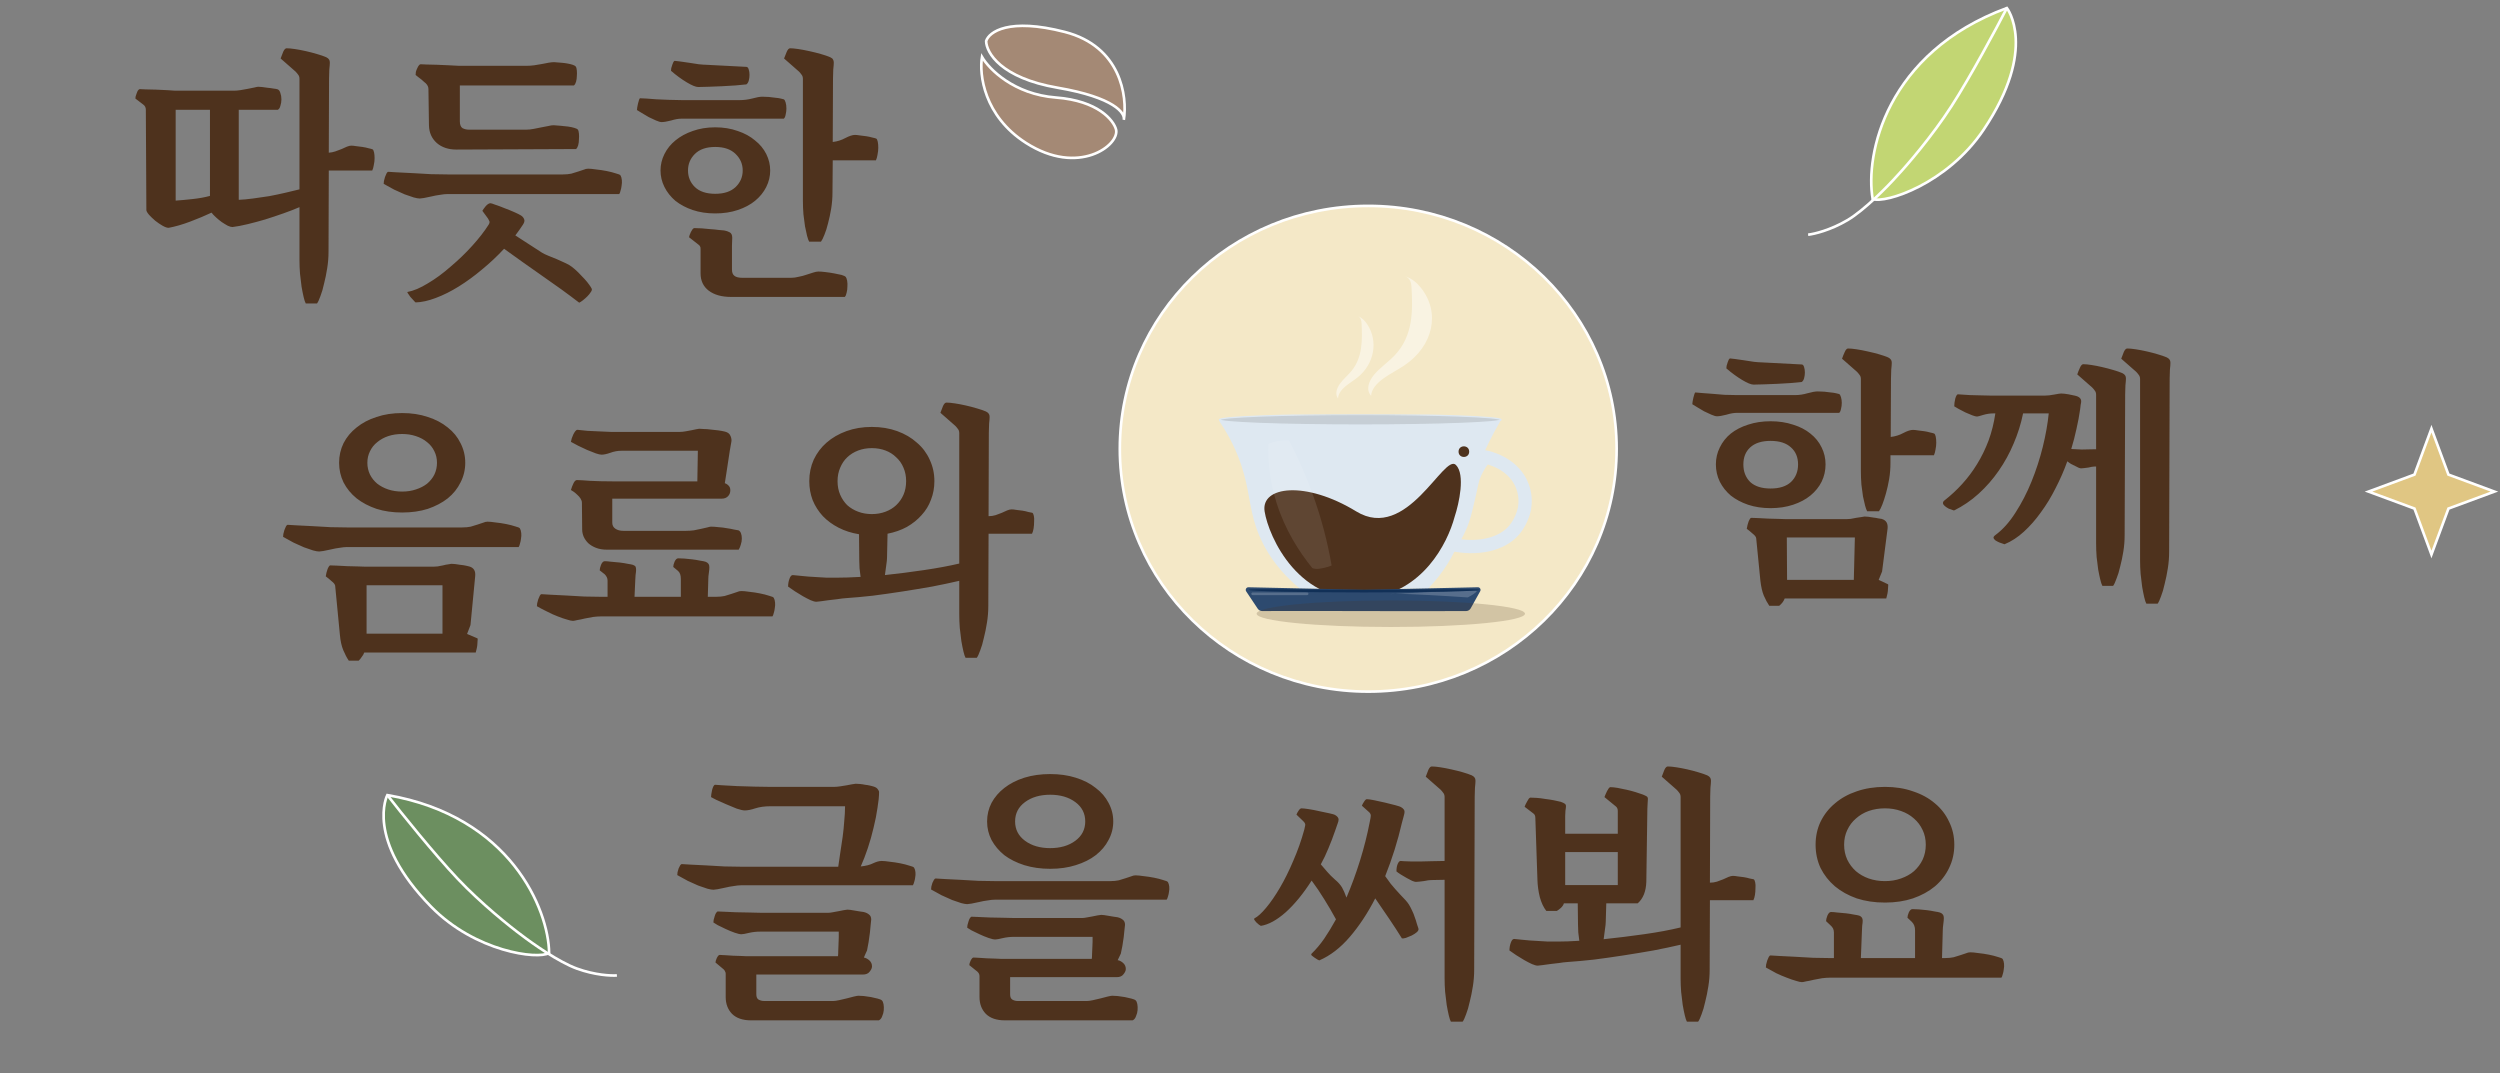 <svg width="941" height="404" viewBox="0 0 941 404" fill="none" xmlns="http://www.w3.org/2000/svg">
<rect x="0" y="0" width="941" height="404" fill="#808080" stroke="none"/>
<path d="M140.208 56.2C140.471 56.331 140.668 56.725 140.799 57.382C140.931 57.973 140.996 58.695 140.996 59.549C140.996 60.403 140.898 61.257 140.701 62.111C140.569 62.964 140.372 63.654 140.11 64.179H123.756L123.658 94.719C123.658 96.821 123.493 98.89 123.165 100.926C122.837 103.027 122.443 104.965 121.983 106.738C121.589 108.577 121.129 110.153 120.604 111.467C120.144 112.781 119.717 113.7 119.323 114.225H115.087C114.824 113.766 114.561 112.978 114.299 111.861C114.036 110.745 113.773 109.431 113.51 107.92C113.313 106.41 113.116 104.768 112.919 102.995C112.788 101.287 112.722 99.579 112.722 97.872V77.972C110.883 78.76 108.847 79.548 106.614 80.336C104.381 81.124 102.115 81.879 99.817 82.602C97.584 83.259 95.383 83.85 93.216 84.375C91.049 84.901 89.144 85.262 87.502 85.459C87.043 85.459 86.451 85.295 85.729 84.966C85.007 84.572 84.251 84.112 83.463 83.587C82.741 83.062 82.018 82.471 81.296 81.814C80.573 81.157 80.015 80.566 79.621 80.04C77.257 81.157 74.597 82.273 71.641 83.39C68.686 84.507 65.96 85.295 63.465 85.754C62.873 85.754 62.118 85.492 61.199 84.966C60.279 84.441 59.36 83.817 58.44 83.094C57.521 82.306 56.733 81.551 56.076 80.829C55.419 80.04 55.091 79.449 55.091 79.055L54.894 41.324C54.894 40.47 54.565 39.813 53.908 39.353C53.777 39.222 53.35 38.894 52.628 38.368C51.905 37.777 51.347 37.35 50.953 37.088C50.953 36.956 50.986 36.694 51.051 36.3C51.183 35.905 51.314 35.511 51.446 35.117C51.577 34.723 51.741 34.362 51.938 34.034C52.201 33.705 52.431 33.541 52.628 33.541C52.759 33.541 53.416 33.574 54.598 33.64C55.78 33.64 57.127 33.672 58.637 33.738C60.148 33.804 61.593 33.869 62.972 33.935C64.351 34.001 65.303 34.066 65.829 34.132H88.192C88.783 34.132 89.538 34.066 90.458 33.935C91.377 33.738 92.297 33.574 93.216 33.443C94.136 33.245 94.957 33.081 95.679 32.95C96.467 32.753 96.96 32.654 97.157 32.654C97.485 32.654 97.978 32.687 98.635 32.753C99.357 32.819 100.079 32.917 100.802 33.048C101.59 33.114 102.312 33.213 102.969 33.344C103.692 33.41 104.217 33.508 104.546 33.64C105.005 33.837 105.334 34.296 105.531 35.019C105.793 35.741 105.925 36.529 105.925 37.383C105.925 38.237 105.793 39.058 105.531 39.846C105.334 40.634 105.005 41.127 104.546 41.324H89.867V75.213C91.443 75.147 93.216 74.983 95.186 74.721C97.222 74.458 99.258 74.162 101.294 73.834C103.396 73.44 105.432 73.013 107.402 72.553C109.373 72.094 111.146 71.667 112.722 71.273V29.699C112.722 29.042 112.558 28.517 112.23 28.123C111.901 27.663 111.573 27.269 111.245 26.941L105.629 22.015C105.958 21.161 106.286 20.307 106.614 19.453C107.008 18.599 107.435 18.173 107.895 18.173C108.683 18.173 109.734 18.271 111.048 18.468C112.361 18.665 113.74 18.928 115.185 19.256C116.63 19.585 118.009 19.946 119.323 20.34C120.702 20.734 121.851 21.128 122.771 21.522C123.296 21.785 123.658 22.08 123.855 22.409C124.052 22.672 124.15 23.066 124.15 23.591C124.15 24.116 124.084 24.97 123.953 26.152C123.887 27.335 123.855 28.451 123.855 29.502L123.756 57.48C124.61 57.415 125.431 57.251 126.219 56.988C127.073 56.659 127.861 56.364 128.583 56.101C129.306 55.773 129.963 55.477 130.554 55.215C131.21 54.952 131.769 54.82 132.228 54.82C132.688 54.82 133.312 54.886 134.1 55.017C134.888 55.083 135.676 55.182 136.465 55.313C137.318 55.444 138.074 55.609 138.73 55.806C139.387 55.937 139.88 56.068 140.208 56.2ZM66.124 75.509C68.029 75.377 70.163 75.18 72.528 74.918C74.958 74.655 77.125 74.261 79.03 73.736V41.324H66.124V75.509ZM161.264 33.541C161.264 32.753 160.935 32.031 160.278 31.374C160.213 31.308 160.016 31.144 159.687 30.881C159.425 30.618 159.096 30.323 158.702 29.994C158.308 29.666 157.881 29.338 157.421 29.009C157.027 28.681 156.699 28.418 156.436 28.221C156.436 27.893 156.469 27.499 156.535 27.039C156.666 26.579 156.83 26.152 157.027 25.758C157.224 25.299 157.421 24.937 157.619 24.675C157.881 24.346 158.111 24.182 158.308 24.182C158.702 24.182 159.457 24.215 160.574 24.281C161.756 24.281 163.07 24.313 164.515 24.379C166.025 24.445 167.536 24.51 169.046 24.576C170.557 24.642 171.805 24.707 172.79 24.773H198.108C199.094 24.773 200.079 24.707 201.064 24.576C202.115 24.379 203.1 24.215 204.019 24.084C204.939 23.887 205.793 23.722 206.581 23.591C207.369 23.46 208.026 23.394 208.551 23.394C209.339 23.46 210.16 23.525 211.014 23.591C211.934 23.657 212.754 23.755 213.477 23.887C214.265 24.018 214.955 24.182 215.546 24.379C216.137 24.576 216.531 24.806 216.728 25.069C216.925 25.331 217.056 25.824 217.122 26.546C217.188 27.203 217.188 27.893 217.122 28.615C217.122 29.338 217.023 30.06 216.826 30.783C216.629 31.439 216.367 31.899 216.038 32.162H173.085V45.658C173.085 46.906 173.414 47.76 174.071 48.22C174.793 48.614 175.647 48.811 176.632 48.811H197.911C198.897 48.811 199.882 48.712 200.867 48.515C201.918 48.318 202.903 48.121 203.822 47.924C204.742 47.727 205.596 47.563 206.384 47.432C207.172 47.235 207.829 47.136 208.354 47.136C209.077 47.202 209.93 47.268 210.916 47.333C211.901 47.399 212.853 47.497 213.772 47.629C214.692 47.76 215.48 47.924 216.137 48.121C216.859 48.318 217.319 48.548 217.516 48.811C217.713 49.074 217.844 49.566 217.91 50.289C217.976 50.946 217.976 51.668 217.91 52.456C217.91 53.244 217.812 53.999 217.615 54.722C217.418 55.379 217.155 55.838 216.826 56.101L171.805 56.298C168.784 56.298 166.321 55.477 164.416 53.835C162.511 52.128 161.526 49.928 161.461 47.235L161.264 33.541ZM215.25 100.433C216.038 101.024 216.826 101.714 217.615 102.502C218.468 103.356 219.257 104.177 219.979 104.965C220.701 105.753 221.292 106.476 221.752 107.132C222.278 107.855 222.606 108.38 222.737 108.709C222.869 109.037 222.737 109.464 222.343 109.989C222.015 110.515 221.588 111.04 221.063 111.565C220.537 112.091 219.979 112.583 219.388 113.043C218.797 113.503 218.337 113.799 218.009 113.93C213.74 110.646 209.077 107.264 204.019 103.783C199.028 100.302 194.266 96.919 189.735 93.636C187.173 96.394 184.415 98.988 181.459 101.418C178.57 103.848 175.647 105.983 172.691 107.822C169.736 109.661 166.846 111.106 164.022 112.157C161.264 113.207 158.735 113.766 156.436 113.831C156.305 113.766 156.042 113.503 155.648 113.043C155.254 112.649 154.86 112.222 154.466 111.763C154.138 111.303 153.842 110.876 153.579 110.482C153.317 110.088 153.251 109.891 153.382 109.891C155.615 109.497 158.177 108.413 161.067 106.64C163.956 104.932 166.813 102.83 169.637 100.335C172.527 97.905 175.22 95.31 177.716 92.552C180.277 89.728 182.346 87.068 183.922 84.572C184.251 84.047 184.349 83.62 184.218 83.291C184.086 82.963 183.922 82.635 183.725 82.306L181.558 79.351C181.821 78.891 182.247 78.3 182.839 77.578C183.495 76.855 184.086 76.494 184.612 76.494C184.875 76.494 185.498 76.691 186.484 77.085C187.534 77.413 188.684 77.84 189.932 78.366C191.18 78.825 192.395 79.318 193.577 79.843C194.759 80.369 195.613 80.796 196.138 81.124C196.729 81.518 197.123 82.011 197.32 82.602C197.517 83.127 197.353 83.784 196.828 84.572C195.974 85.886 195.022 87.232 193.971 88.611L204.019 95.113C204.676 95.507 205.497 95.901 206.482 96.296C207.533 96.755 208.584 97.182 209.635 97.576C210.686 98.036 211.704 98.496 212.689 98.956C213.74 99.415 214.593 99.908 215.25 100.433ZM233.574 66.051C233.837 66.511 234.001 67.102 234.067 67.825C234.132 68.481 234.1 69.171 233.968 69.893C233.903 70.55 233.771 71.174 233.574 71.765C233.443 72.356 233.279 72.783 233.082 73.046H168.357C167.634 73.046 166.715 73.144 165.598 73.341C164.547 73.473 163.497 73.67 162.446 73.933C161.395 74.129 160.443 74.326 159.589 74.524C158.801 74.655 158.275 74.721 158.013 74.721C157.487 74.721 156.732 74.589 155.747 74.326C154.762 73.998 153.612 73.604 152.299 73.144C151.051 72.619 149.737 72.028 148.358 71.371C146.979 70.649 145.665 69.926 144.417 69.204C144.417 68.941 144.45 68.58 144.516 68.12C144.647 67.595 144.779 67.102 144.91 66.642C145.107 66.117 145.304 65.657 145.501 65.263C145.698 64.869 145.928 64.672 146.191 64.672C146.65 64.672 147.734 64.738 149.442 64.869C151.215 64.935 153.185 65.033 155.353 65.165C157.586 65.296 159.884 65.427 162.249 65.559C164.613 65.624 166.649 65.657 168.357 65.657H211.901C213.083 65.657 214.134 65.559 215.053 65.362C215.973 65.099 216.826 64.836 217.615 64.573C218.403 64.311 219.092 64.081 219.683 63.884C220.274 63.621 220.833 63.49 221.358 63.49C222.081 63.49 223.099 63.588 224.412 63.785C225.726 63.917 227.039 64.114 228.353 64.376C229.666 64.639 230.816 64.935 231.801 65.263C232.852 65.526 233.443 65.788 233.574 66.051ZM329.797 52.16C330.06 52.292 330.257 52.686 330.388 53.343C330.519 53.999 330.585 54.755 330.585 55.609C330.585 56.462 330.487 57.349 330.29 58.269C330.158 59.122 329.961 59.812 329.698 60.337H313.443L313.345 72.356C313.345 74.458 313.181 76.527 312.852 78.563C312.524 80.533 312.13 82.372 311.67 84.08C311.276 85.722 310.816 87.166 310.291 88.414C309.831 89.597 309.404 90.45 309.01 90.976H304.577C304.314 90.516 304.052 89.793 303.789 88.808C303.526 87.757 303.263 86.543 303.001 85.163C302.804 83.784 302.607 82.273 302.41 80.632C302.278 78.924 302.213 77.216 302.213 75.509V29.699C302.213 29.042 302.048 28.517 301.72 28.123C301.392 27.663 301.063 27.269 300.735 26.941L295.119 22.015C295.448 21.227 295.776 20.406 296.105 19.552C296.499 18.632 296.926 18.173 297.385 18.173C298.173 18.173 299.224 18.271 300.538 18.468C301.851 18.665 303.231 18.928 304.676 19.256C306.186 19.585 307.631 19.946 309.01 20.34C310.389 20.734 311.539 21.128 312.458 21.522C313.049 21.785 313.411 22.08 313.542 22.409C313.739 22.672 313.837 23.066 313.837 23.591C313.837 24.116 313.772 24.97 313.64 26.152C313.575 27.335 313.542 28.451 313.542 29.502L313.443 53.441C315.151 53.244 316.727 52.752 318.172 51.964C319.683 51.175 320.898 50.781 321.817 50.781C322.277 50.781 322.901 50.847 323.689 50.978C324.477 51.044 325.265 51.142 326.053 51.274C326.907 51.405 327.662 51.569 328.319 51.767C328.976 51.898 329.469 52.029 329.797 52.16ZM280.933 31.768C279.817 31.899 278.437 32.031 276.796 32.162C275.219 32.227 273.545 32.326 271.771 32.457C270.064 32.523 268.389 32.589 266.747 32.654C265.171 32.72 263.857 32.753 262.806 32.753C261.887 32.753 260.442 32.162 258.472 30.98C256.501 29.797 254.531 28.353 252.561 26.645C252.561 26.382 252.594 26.054 252.659 25.66C252.791 25.2 252.922 24.773 253.053 24.379C253.185 23.985 253.316 23.657 253.447 23.394C253.644 23.066 253.809 22.901 253.94 22.901C254.071 22.901 254.662 22.967 255.713 23.098C256.764 23.23 257.913 23.394 259.161 23.591C260.475 23.788 261.756 23.985 263.003 24.182C264.251 24.313 265.171 24.379 265.762 24.379L280.933 25.167C281.327 25.167 281.623 25.496 281.82 26.152C282.017 26.744 282.115 27.433 282.115 28.221C282.115 28.944 282.017 29.666 281.82 30.389C281.623 31.045 281.327 31.505 280.933 31.768ZM256.403 44.673C255.352 44.673 254.071 44.903 252.561 45.363C251.05 45.757 249.868 45.954 249.014 45.954C248.554 45.954 247.865 45.757 246.945 45.363C246.092 44.969 245.172 44.542 244.187 44.082C243.267 43.557 242.381 43.031 241.527 42.506C240.673 41.981 240.082 41.619 239.754 41.422C239.754 41.225 239.787 40.897 239.852 40.437C239.984 39.912 240.082 39.419 240.148 38.959C240.279 38.434 240.41 37.974 240.542 37.58C240.673 37.186 240.804 36.989 240.936 36.989C241.33 36.989 242.085 37.022 243.202 37.088C244.384 37.153 245.697 37.252 247.142 37.383C248.653 37.449 250.229 37.514 251.871 37.58C253.513 37.646 255.024 37.679 256.403 37.679H278.569C280.014 37.679 281.524 37.482 283.101 37.088C284.742 36.628 286.023 36.398 286.943 36.398C287.731 36.398 288.552 36.431 289.406 36.496C290.259 36.562 291.08 36.661 291.868 36.792C292.657 36.858 293.313 36.956 293.839 37.088C294.43 37.219 294.824 37.318 295.021 37.383C295.284 37.514 295.514 37.909 295.711 38.565C295.908 39.222 296.006 39.977 296.006 40.831C296.006 41.619 295.908 42.407 295.711 43.196C295.579 43.918 295.349 44.411 295.021 44.673H256.403ZM289.898 64.179C289.898 66.347 289.406 68.416 288.42 70.386C287.435 72.356 286.023 74.097 284.184 75.607C282.411 77.052 280.244 78.201 277.682 79.055C275.121 79.909 272.297 80.336 269.21 80.336C266.123 80.336 263.299 79.909 260.738 79.055C258.242 78.201 256.074 77.052 254.235 75.607C252.462 74.097 251.083 72.356 250.098 70.386C249.113 68.416 248.62 66.347 248.62 64.179C248.62 62.012 249.113 59.943 250.098 57.973C251.083 56.003 252.462 54.295 254.235 52.85C256.074 51.34 258.242 50.157 260.738 49.304C263.299 48.384 266.123 47.924 269.21 47.924C272.297 47.924 275.121 48.384 277.682 49.304C280.244 50.157 282.411 51.34 284.184 52.85C286.023 54.295 287.435 56.003 288.42 57.973C289.406 59.943 289.898 62.012 289.898 64.179ZM258.964 64.179C258.964 66.609 259.818 68.678 261.526 70.386C263.299 72.094 265.86 72.947 269.21 72.947C272.559 72.947 275.121 72.094 276.894 70.386C278.667 68.678 279.554 66.609 279.554 64.179C279.554 61.749 278.667 59.681 276.894 57.973C275.121 56.2 272.559 55.313 269.21 55.313C265.86 55.313 263.299 56.2 261.526 57.973C259.818 59.681 258.964 61.749 258.964 64.179ZM308.025 102.206C308.747 102.206 309.634 102.272 310.685 102.404C311.801 102.535 312.885 102.699 313.936 102.896C314.987 103.093 315.939 103.29 316.793 103.487C317.647 103.75 318.172 104.013 318.369 104.275C318.566 104.538 318.73 104.998 318.862 105.655C318.993 106.377 319.026 107.132 318.96 107.92C318.96 108.709 318.862 109.464 318.665 110.186C318.533 110.909 318.304 111.434 317.975 111.763H275.121C271.64 111.763 268.849 110.974 266.747 109.398C264.711 107.822 263.693 105.655 263.693 102.896V93.734C263.693 93.209 263.627 92.88 263.496 92.749C263.43 92.552 263.266 92.355 263.003 92.158L259.358 89.301C259.358 89.17 259.424 88.907 259.555 88.513C259.687 88.119 259.851 87.725 260.048 87.331C260.245 86.937 260.442 86.608 260.639 86.346C260.902 86.017 261.132 85.853 261.329 85.853C262.117 85.853 263.036 85.886 264.087 85.951C265.204 86.017 266.287 86.116 267.338 86.247C268.455 86.313 269.473 86.411 270.392 86.543C271.312 86.608 272.034 86.674 272.559 86.74C273.348 86.871 274.037 87.101 274.628 87.429C275.285 87.757 275.613 88.447 275.613 89.498L275.515 92.355V101.517C275.515 102.568 275.81 103.323 276.401 103.783C276.993 104.308 278.043 104.571 279.554 104.571H297.681C298.666 104.571 299.651 104.44 300.636 104.177C301.687 103.98 302.672 103.717 303.592 103.389C304.511 103.126 305.332 102.863 306.055 102.601C306.843 102.338 307.5 102.206 308.025 102.206Z" fill="#4E321D"/>
<path d="M344.083 326.625C344.346 327.085 344.51 327.643 344.576 328.3C344.641 328.956 344.608 329.613 344.477 330.27C344.411 330.861 344.28 331.452 344.083 332.043C343.952 332.569 343.787 332.963 343.59 333.225H278.866C278.143 333.225 277.224 333.324 276.107 333.521C275.056 333.652 274.006 333.849 272.955 334.112C271.904 334.309 270.952 334.506 270.098 334.703C269.31 334.834 268.784 334.9 268.521 334.9C267.996 334.9 267.241 334.769 266.256 334.506C265.27 334.178 264.121 333.784 262.808 333.324C261.56 332.798 260.246 332.207 258.867 331.551C257.488 330.828 256.174 330.106 254.926 329.383C254.926 329.121 254.959 328.759 255.025 328.3C255.156 327.84 255.288 327.38 255.419 326.92C255.616 326.461 255.813 326.067 256.01 325.738C256.207 325.41 256.437 325.246 256.7 325.246C257.159 325.246 258.243 325.311 259.951 325.443C261.724 325.508 263.694 325.607 265.862 325.738C268.095 325.87 270.393 326.001 272.758 326.132C275.122 326.198 277.158 326.231 278.866 326.231H315.513C315.776 324.523 316.039 322.717 316.302 320.812C316.63 318.842 316.926 316.872 317.188 314.901C317.451 312.931 317.648 310.961 317.779 308.991C317.976 307.02 318.075 305.181 318.075 303.474H289.998C287.831 303.474 285.926 303.736 284.284 304.262C282.708 304.787 281.394 305.05 280.343 305.05C279.687 305.05 278.669 304.82 277.289 304.36C275.976 303.835 274.629 303.277 273.25 302.686C271.871 302.094 270.623 301.536 269.507 301.011C268.456 300.485 267.832 300.157 267.635 300.026C267.635 299.829 267.668 299.467 267.733 298.942C267.799 298.417 267.898 297.891 268.029 297.366C268.16 296.84 268.324 296.381 268.521 295.986C268.719 295.592 268.948 295.395 269.211 295.395C269.539 295.395 270.492 295.461 272.068 295.592C273.644 295.658 275.45 295.757 277.486 295.888C279.588 295.954 281.755 296.019 283.988 296.085C286.221 296.151 288.225 296.183 289.998 296.183H313.839C314.561 296.183 315.349 296.118 316.203 295.986C317.057 295.855 317.878 295.724 318.666 295.592C319.454 295.461 320.144 295.33 320.735 295.198C321.392 295.067 321.851 295.001 322.114 295.001C322.639 295.001 323.198 295.034 323.789 295.1C324.446 295.165 325.069 295.264 325.661 295.395C326.317 295.461 326.908 295.56 327.434 295.691C327.959 295.822 328.353 295.921 328.616 295.986C329.536 296.249 330.127 296.61 330.389 297.07C330.718 297.464 330.882 297.825 330.882 298.154C330.882 299.73 330.685 301.7 330.291 304.065C329.962 306.429 329.47 308.925 328.813 311.552C328.222 314.113 327.5 316.675 326.646 319.236C325.792 321.798 324.905 324.096 323.986 326.132C325.89 325.935 327.434 325.541 328.616 324.95C329.864 324.359 330.948 324.063 331.867 324.063C332.59 324.063 333.608 324.162 334.921 324.359C336.235 324.49 337.548 324.687 338.862 324.95C340.175 325.213 341.325 325.508 342.31 325.837C343.361 326.099 343.952 326.362 344.083 326.625ZM331.966 376.572C332.228 376.835 332.425 377.295 332.557 377.952C332.688 378.674 332.721 379.429 332.655 380.217C332.59 381.005 332.392 381.761 332.064 382.483C331.801 383.271 331.374 383.797 330.783 384.059H282.708C279.555 384.059 277.158 383.239 275.516 381.597C273.94 379.955 273.152 377.853 273.152 375.292V366.524C273.152 366.195 273.086 365.933 272.955 365.736C272.889 365.473 272.692 365.177 272.364 364.849L269.31 362.288C269.31 361.893 269.474 361.335 269.802 360.613C270.196 359.825 270.557 359.431 270.886 359.431C271.28 359.431 271.937 359.463 272.856 359.529C273.841 359.595 274.859 359.66 275.91 359.726C276.961 359.726 277.946 359.759 278.866 359.825C279.851 359.89 280.573 359.923 281.033 359.923H315.415C315.481 359.463 315.513 358.839 315.513 358.051C315.579 357.198 315.612 356.344 315.612 355.49C315.678 354.57 315.71 353.684 315.71 352.83C315.71 351.976 315.71 351.254 315.71 350.663H286.156C284.645 350.663 283.2 350.827 281.821 351.155C280.508 351.484 279.588 351.648 279.063 351.648C278.472 351.648 277.618 351.451 276.501 351.057C275.385 350.663 274.268 350.203 273.152 349.678C272.035 349.152 271.017 348.66 270.098 348.2C269.244 347.674 268.719 347.346 268.521 347.215C268.521 347.018 268.554 346.689 268.62 346.229C268.751 345.77 268.883 345.31 269.014 344.85C269.145 344.39 269.31 343.996 269.507 343.668C269.769 343.274 269.999 343.077 270.196 343.077C270.459 343.077 271.247 343.11 272.561 343.175C273.874 343.241 275.352 343.307 276.994 343.373C278.701 343.373 280.376 343.405 282.018 343.471C283.726 343.537 285.105 343.57 286.156 343.57H311.868C312.262 343.57 312.788 343.504 313.445 343.373C314.167 343.241 314.89 343.11 315.612 342.978C316.334 342.847 316.991 342.716 317.582 342.584C318.239 342.453 318.699 342.387 318.962 342.387C319.224 342.387 319.618 342.42 320.144 342.486C320.735 342.552 321.326 342.65 321.917 342.781C322.508 342.847 323.099 342.946 323.69 343.077C324.281 343.143 324.741 343.208 325.069 343.274C325.923 343.471 326.613 343.799 327.138 344.259C327.664 344.653 327.926 345.277 327.926 346.131C327.926 346.459 327.861 347.083 327.729 348.003C327.664 348.922 327.565 349.94 327.434 351.057C327.303 352.173 327.138 353.355 326.941 354.603C326.744 355.785 326.547 356.836 326.35 357.756C326.153 358.216 325.956 358.642 325.759 359.036C325.628 359.431 325.431 359.89 325.168 360.416C325.89 360.547 326.58 360.908 327.237 361.499C327.894 362.09 328.222 362.846 328.222 363.765C328.222 364.356 327.926 365.013 327.335 365.736C326.81 366.458 325.956 366.819 324.774 366.819H284.678V374.208C284.678 375.259 284.974 375.948 285.565 376.277C286.221 376.605 286.878 376.769 287.535 376.769H313.74C314.2 376.769 314.89 376.671 315.809 376.474C316.794 376.277 317.779 376.047 318.764 375.784C319.75 375.521 320.636 375.292 321.424 375.095C322.278 374.898 322.836 374.799 323.099 374.799C323.559 374.799 324.216 374.832 325.069 374.898C325.989 375.029 326.908 375.16 327.828 375.292C328.747 375.489 329.601 375.686 330.389 375.883C331.177 376.08 331.703 376.31 331.966 376.572ZM395.284 327.019C391.738 327.019 388.487 326.559 385.531 325.64C382.641 324.72 380.146 323.472 378.044 321.896C376.008 320.254 374.399 318.35 373.217 316.182C372.1 314.015 371.542 311.683 371.542 309.188C371.542 306.692 372.1 304.36 373.217 302.193C374.399 300.026 376.008 298.154 378.044 296.578C380.146 294.936 382.641 293.655 385.531 292.735C388.487 291.816 391.738 291.356 395.284 291.356C398.831 291.356 402.049 291.816 404.939 292.735C407.894 293.655 410.39 294.936 412.426 296.578C414.528 298.154 416.137 300.026 417.253 302.193C418.435 304.36 419.027 306.692 419.027 309.188C419.027 311.683 418.435 314.015 417.253 316.182C416.137 318.35 414.528 320.254 412.426 321.896C410.39 323.472 407.894 324.72 404.939 325.64C402.049 326.559 398.831 327.019 395.284 327.019ZM395.284 319.236C399.094 319.236 402.246 318.317 404.742 316.478C407.237 314.639 408.485 312.209 408.485 309.188C408.485 306.166 407.237 303.736 404.742 301.897C402.246 300.058 399.094 299.139 395.284 299.139C391.475 299.139 388.322 300.058 385.827 301.897C383.331 303.736 382.083 306.166 382.083 309.188C382.083 312.209 383.331 314.639 385.827 316.478C388.322 318.317 391.475 319.236 395.284 319.236ZM374.399 338.644C373.676 338.644 372.757 338.742 371.64 338.939C370.59 339.071 369.539 339.268 368.488 339.53C367.437 339.727 366.485 339.924 365.631 340.121C364.843 340.253 364.317 340.319 364.055 340.319C363.529 340.319 362.774 340.187 361.789 339.924C360.804 339.596 359.654 339.202 358.341 338.742C357.093 338.217 355.779 337.626 354.4 336.969C353.021 336.247 351.707 335.524 350.46 334.802C350.46 334.539 350.492 334.178 350.558 333.718C350.689 333.258 350.821 332.798 350.952 332.339C351.149 331.879 351.346 331.485 351.543 331.157C351.74 330.828 351.97 330.664 352.233 330.664C352.693 330.664 353.776 330.73 355.484 330.861C357.257 330.927 359.227 331.025 361.395 331.157C363.628 331.288 365.927 331.419 368.291 331.551C370.655 331.616 372.691 331.649 374.399 331.649H417.943C419.125 331.649 420.176 331.551 421.095 331.354C422.015 331.091 422.869 330.828 423.657 330.565C424.445 330.303 425.134 330.073 425.726 329.876C426.317 329.613 426.875 329.482 427.4 329.482C428.123 329.482 429.141 329.58 430.454 329.777C431.768 329.909 433.081 330.106 434.395 330.368C435.709 330.631 436.858 330.927 437.843 331.255C438.894 331.518 439.485 331.78 439.616 332.043C439.879 332.503 440.043 333.061 440.109 333.718C440.175 334.375 440.142 335.032 440.01 335.688C439.945 336.279 439.813 336.87 439.616 337.462C439.485 337.987 439.321 338.381 439.124 338.644H374.399ZM378.241 384.059C375.089 384.059 372.691 383.239 371.049 381.597C369.473 379.955 368.685 377.853 368.685 375.292V367.41C368.685 367.082 368.619 366.786 368.488 366.524C368.422 366.327 368.225 366.064 367.897 365.736L364.843 363.273C364.843 362.879 365.007 362.32 365.335 361.598C365.73 360.81 366.091 360.416 366.419 360.416C366.813 360.416 367.47 360.449 368.389 360.514C369.375 360.58 370.393 360.646 371.443 360.711C372.494 360.711 373.479 360.744 374.399 360.81C375.384 360.875 376.107 360.908 376.566 360.908H410.948C411.014 360.514 411.047 359.956 411.047 359.234C411.112 358.511 411.145 357.756 411.145 356.968C411.211 356.114 411.244 355.326 411.244 354.603C411.244 353.815 411.244 353.158 411.244 352.633H381.689C380.178 352.633 378.734 352.797 377.354 353.126C376.041 353.454 375.121 353.618 374.596 353.618C374.005 353.618 373.151 353.421 372.035 353.027C370.918 352.633 369.802 352.173 368.685 351.648C367.568 351.122 366.55 350.63 365.631 350.17C364.777 349.645 364.252 349.316 364.055 349.185C364.055 348.988 364.088 348.66 364.153 348.2C364.285 347.74 364.416 347.28 364.547 346.821C364.679 346.361 364.843 345.967 365.04 345.638C365.303 345.244 365.532 345.047 365.73 345.047C365.992 345.047 366.78 345.08 368.094 345.146C369.407 345.211 370.885 345.277 372.527 345.343C374.235 345.343 375.909 345.376 377.551 345.441C379.259 345.507 380.638 345.54 381.689 345.54H407.402C407.796 345.54 408.321 345.474 408.978 345.343C409.7 345.211 410.423 345.08 411.145 344.949C411.868 344.817 412.524 344.686 413.116 344.555C413.772 344.423 414.232 344.358 414.495 344.358C414.757 344.358 415.152 344.39 415.677 344.456C416.268 344.522 416.859 344.62 417.45 344.752C418.041 344.817 418.632 344.916 419.224 345.047C419.815 345.113 420.274 345.179 420.603 345.244C421.457 345.441 422.146 345.77 422.672 346.229C423.197 346.624 423.46 347.247 423.46 348.101C423.46 348.43 423.394 349.021 423.263 349.875C423.197 350.728 423.098 351.681 422.967 352.731C422.836 353.782 422.672 354.866 422.475 355.983C422.278 357.099 422.08 358.084 421.883 358.938L420.701 361.401C421.424 361.532 422.113 361.893 422.77 362.485C423.427 363.076 423.755 363.831 423.755 364.75C423.755 365.342 423.46 365.998 422.869 366.721C422.343 367.443 421.489 367.804 420.307 367.804H380.211V374.306C380.211 375.292 380.507 375.948 381.098 376.277C381.689 376.605 382.313 376.769 382.97 376.769H409.273C409.733 376.769 410.423 376.671 411.342 376.474C412.327 376.277 413.313 376.047 414.298 375.784C415.283 375.521 416.17 375.292 416.958 375.095C417.811 374.898 418.37 374.799 418.632 374.799C419.092 374.799 419.749 374.832 420.603 374.898C421.522 375.029 422.442 375.16 423.361 375.292C424.281 375.489 425.134 375.686 425.923 375.883C426.711 376.08 427.236 376.31 427.499 376.572C427.762 376.835 427.959 377.295 428.09 377.952C428.221 378.674 428.254 379.429 428.188 380.217C428.123 381.005 427.926 381.761 427.597 382.483C427.335 383.271 426.908 383.797 426.317 384.059H378.241ZM530.349 340.516C530.743 341.172 531.137 341.928 531.531 342.781C531.925 343.57 532.254 344.39 532.517 345.244C532.845 346.098 533.108 346.919 533.305 347.707C533.567 348.43 533.764 349.021 533.896 349.48C534.027 349.94 533.83 350.4 533.305 350.86C532.779 351.319 532.123 351.746 531.334 352.14C530.612 352.469 529.889 352.764 529.167 353.027C528.445 353.224 527.952 353.29 527.689 353.224C526.31 350.991 524.734 348.561 522.961 345.934C521.187 343.307 519.414 340.713 517.641 338.151C514.817 343.668 511.631 348.495 508.085 352.633C504.538 356.771 500.696 359.726 496.558 361.499C496.427 361.434 496.164 361.302 495.77 361.105C495.376 360.843 494.982 360.58 494.588 360.317C494.26 360.054 493.964 359.825 493.701 359.628C493.504 359.365 493.504 359.135 493.701 358.938C495.343 357.362 496.92 355.49 498.43 353.323C499.941 351.09 501.418 348.66 502.863 346.032C501.353 343.274 499.875 340.745 498.43 338.447C496.985 336.082 495.409 333.751 493.701 331.452C490.549 336.378 487.298 340.351 483.948 343.373C480.599 346.328 477.479 348.036 474.589 348.495C474.458 348.43 474.195 348.265 473.801 348.003C473.473 347.674 473.144 347.379 472.816 347.116C472.553 346.788 472.323 346.492 472.126 346.229C471.995 345.967 472.028 345.77 472.225 345.638C473.407 345.047 474.852 343.734 476.56 341.698C478.267 339.662 480.008 337.133 481.781 334.112C483.554 331.091 485.229 327.709 486.805 323.965C488.447 320.221 489.826 316.314 490.943 312.242C491.271 310.994 491.37 310.271 491.239 310.074C491.173 309.811 490.943 309.483 490.549 309.089L487.987 306.626C488.119 306.232 488.382 305.74 488.776 305.148C489.17 304.557 489.531 304.262 489.859 304.262C490.385 304.262 491.304 304.36 492.618 304.557C493.931 304.754 495.278 305.017 496.657 305.345C498.036 305.608 499.284 305.871 500.4 306.134C501.583 306.396 502.272 306.593 502.469 306.725C503.389 307.25 503.849 307.841 503.849 308.498C503.849 308.892 503.717 309.417 503.454 310.074C503.257 310.665 502.962 311.519 502.568 312.636C501.78 314.934 500.926 317.167 500.006 319.335C499.153 321.436 498.2 323.439 497.149 325.344L499.612 328.201C500.4 329.121 501.353 330.073 502.469 331.058C503.586 331.978 504.472 332.963 505.129 334.014C505.72 335.064 506.279 336.345 506.804 337.856C508.709 333.39 510.416 328.727 511.927 323.866C513.437 319.006 514.652 314.179 515.572 309.385C515.835 308.202 515.966 307.414 515.966 307.02C515.966 306.56 515.769 306.134 515.375 305.74L512.616 303.277C512.748 302.883 513.01 302.39 513.405 301.799C513.799 301.142 514.16 300.814 514.488 300.814C515.014 300.814 515.933 300.945 517.247 301.208C518.56 301.47 519.907 301.766 521.286 302.094C522.731 302.423 524.044 302.751 525.226 303.08C526.409 303.408 527.098 303.638 527.295 303.769C528.215 304.295 528.674 304.886 528.674 305.542C528.674 305.937 528.576 306.462 528.379 307.119C528.182 307.71 527.952 308.564 527.689 309.68C526.901 313.095 525.982 316.478 524.931 319.827C523.88 323.177 522.698 326.493 521.384 329.777L523.453 332.634C523.913 333.225 524.471 333.882 525.128 334.605C525.785 335.327 526.441 336.05 527.098 336.772C527.755 337.429 528.379 338.085 528.97 338.742C529.561 339.399 530.021 339.99 530.349 340.516ZM553.993 291.849C554.518 292.112 554.88 292.407 555.077 292.735C555.274 292.998 555.372 293.392 555.372 293.918C555.372 294.443 555.307 295.297 555.175 296.479C555.11 297.661 555.077 298.778 555.077 299.829L554.88 365.046C554.88 367.148 554.715 369.216 554.387 371.252C554.059 373.354 553.665 375.292 553.205 377.065C552.811 378.904 552.351 380.48 551.826 381.794C551.366 383.107 550.939 384.027 550.545 384.552H546.112C545.849 384.092 545.586 383.304 545.324 382.188C545.061 381.071 544.798 379.758 544.535 378.247C544.338 376.736 544.141 375.095 543.944 373.321C543.813 371.614 543.747 369.906 543.747 368.198V331.157L538.625 331.255C538.428 331.255 538.066 331.288 537.541 331.354C537.015 331.419 536.457 331.518 535.866 331.649C535.341 331.715 534.782 331.78 534.191 331.846C533.666 331.912 533.239 331.945 532.911 331.945C532.648 331.945 532.188 331.813 531.531 331.551C530.94 331.222 530.251 330.861 529.463 330.467C528.74 330.073 528.018 329.646 527.295 329.186C526.573 328.727 526.015 328.332 525.62 328.004C525.62 326.822 525.785 325.87 526.113 325.147C526.441 324.425 526.803 324.063 527.197 324.063C527.328 324.063 527.755 324.096 528.477 324.162C529.266 324.162 530.185 324.195 531.236 324.26C532.352 324.26 533.535 324.26 534.782 324.26C536.096 324.26 537.377 324.228 538.625 324.162L543.747 324.063V300.026C543.747 299.369 543.583 298.843 543.255 298.449C542.926 297.99 542.598 297.596 542.27 297.267L536.654 292.341C536.983 291.488 537.311 290.634 537.639 289.78C538.033 288.926 538.46 288.499 538.92 288.499C539.708 288.499 540.759 288.598 542.073 288.795C543.386 288.992 544.765 289.255 546.21 289.583C547.721 289.911 549.166 290.273 550.545 290.667C551.924 291.061 553.074 291.455 553.993 291.849ZM660.067 330.96C660.33 331.091 660.527 331.485 660.659 332.142C660.79 332.733 660.823 333.455 660.757 334.309C660.757 335.163 660.691 336.017 660.56 336.87C660.429 337.659 660.232 338.315 659.969 338.841H643.615L643.517 365.046C643.517 367.148 643.353 369.216 643.024 371.252C642.696 373.354 642.302 375.292 641.842 377.065C641.448 378.904 640.988 380.48 640.463 381.794C640.003 383.107 639.576 384.027 639.182 384.552H634.946C634.683 384.092 634.421 383.304 634.158 382.188C633.895 381.071 633.632 379.758 633.37 378.247C633.173 376.736 632.976 375.095 632.779 373.321C632.647 371.614 632.582 369.906 632.582 368.198V355.588C629.495 356.311 626.08 357.033 622.336 357.756C618.592 358.413 614.816 359.036 611.007 359.628C607.197 360.219 603.487 360.744 599.874 361.204C596.262 361.598 593.011 361.893 590.121 362.09C589.07 362.156 587.954 362.288 586.772 362.485C585.59 362.616 584.473 362.747 583.422 362.879C582.371 363.01 581.419 363.141 580.565 363.273C579.711 363.404 579.12 363.47 578.792 363.47C578.267 363.47 577.544 363.273 576.625 362.879C575.771 362.485 574.819 361.992 573.768 361.401C572.783 360.81 571.765 360.186 570.714 359.529C569.729 358.872 568.875 358.281 568.152 357.756C568.152 356.771 568.317 355.818 568.645 354.899C568.973 353.914 569.4 353.421 569.926 353.421C570.254 353.421 571.239 353.52 572.881 353.717C574.523 353.914 576.69 354.078 579.383 354.209C580.5 354.275 581.616 354.341 582.733 354.406C583.915 354.406 585.064 354.406 586.181 354.406C588.611 354.406 591.369 354.308 594.456 354.111C594.325 353.126 594.193 352.075 594.062 350.958C593.996 349.776 593.963 348.824 593.963 348.101L593.865 340.023H588.644C588.512 340.548 588.151 341.107 587.56 341.698C586.969 342.223 586.443 342.617 585.984 342.88H582.043C580.992 341.566 580.171 339.826 579.58 337.659C579.055 335.491 578.759 333.357 578.693 331.255L577.905 307.907C577.905 307.119 577.676 306.56 577.216 306.232L573.866 303.671C573.932 303.408 574.063 303.08 574.26 302.686C574.457 302.291 574.654 301.93 574.851 301.602C575.048 301.208 575.245 300.879 575.442 300.617C575.705 300.354 575.902 300.223 576.034 300.223C576.625 300.223 577.413 300.255 578.398 300.321C579.383 300.387 580.434 300.518 581.55 300.715C582.667 300.847 583.751 301.011 584.801 301.208C585.852 301.405 586.739 301.602 587.461 301.799C588.184 302.062 588.676 302.291 588.939 302.488C589.268 302.686 589.432 303.014 589.432 303.474C589.432 303.802 589.366 304.36 589.235 305.148C589.169 305.937 589.136 306.593 589.136 307.119V313.818H608.938V305.247C608.938 304.524 608.708 303.966 608.248 303.572L603.914 300.026C603.979 299.763 604.111 299.435 604.308 299.04C604.505 298.581 604.702 298.154 604.899 297.76C605.096 297.366 605.293 297.037 605.49 296.775C605.752 296.446 605.95 296.282 606.081 296.282C606.869 296.282 607.821 296.381 608.938 296.578C610.054 296.775 611.171 297.004 612.287 297.267C613.47 297.53 614.586 297.825 615.637 298.154C616.688 298.482 617.574 298.778 618.297 299.04C618.954 299.303 619.446 299.533 619.775 299.73C620.103 299.927 620.267 300.255 620.267 300.715C620.267 301.044 620.234 301.602 620.169 302.39C620.103 303.178 620.07 303.835 620.07 304.36L619.676 331.945C619.545 335.557 618.461 338.25 616.425 340.023H604.603L604.406 346.919C604.406 347.576 604.308 348.528 604.111 349.776C603.979 351.024 603.815 352.272 603.618 353.52C608.609 352.994 613.667 352.37 618.789 351.648C623.912 350.925 628.51 350.072 632.582 349.086V300.026C632.582 299.369 632.417 298.843 632.089 298.449C631.761 297.99 631.432 297.596 631.104 297.267L625.488 292.341C625.817 291.488 626.145 290.634 626.474 289.78C626.868 288.926 627.295 288.499 627.754 288.499C628.542 288.499 629.593 288.598 630.907 288.795C632.22 288.992 633.6 289.255 635.044 289.583C636.489 289.911 637.869 290.273 639.182 290.667C640.561 291.061 641.711 291.455 642.63 291.849C643.156 292.112 643.517 292.407 643.714 292.735C643.911 292.998 644.009 293.392 644.009 293.918C644.009 294.443 643.944 295.297 643.812 296.479C643.747 297.661 643.714 298.778 643.714 299.829L643.615 332.24C644.535 332.24 645.421 332.109 646.275 331.846C647.129 331.518 647.917 331.222 648.64 330.96C649.362 330.631 650.019 330.336 650.61 330.073C651.267 329.81 651.825 329.679 652.285 329.679C652.744 329.679 653.336 329.745 654.058 329.876C654.846 329.942 655.634 330.04 656.422 330.171C657.211 330.303 657.933 330.467 658.59 330.664C659.246 330.795 659.739 330.894 660.067 330.96ZM589.136 333.127H608.938V320.714H589.136V333.127ZM709.495 339.727C705.62 339.727 702.074 339.202 698.856 338.151C695.703 337.035 692.978 335.524 690.679 333.619C688.38 331.649 686.574 329.35 685.261 326.723C684.013 324.031 683.389 321.108 683.389 317.955C683.389 314.803 684.013 311.913 685.261 309.286C686.574 306.593 688.38 304.295 690.679 302.39C692.978 300.42 695.703 298.909 698.856 297.858C702.074 296.742 705.62 296.183 709.495 296.183C713.37 296.183 716.884 296.742 720.037 297.858C723.255 298.909 726.013 300.42 728.312 302.39C730.611 304.295 732.384 306.593 733.632 309.286C734.945 311.913 735.602 314.803 735.602 317.955C735.602 321.108 734.945 324.031 733.632 326.723C732.384 329.35 730.611 331.649 728.312 333.619C726.013 335.524 723.255 337.035 720.037 338.151C716.884 339.202 713.37 339.727 709.495 339.727ZM709.495 304.262C707.328 304.262 705.292 304.59 703.387 305.247C701.548 305.904 699.939 306.856 698.56 308.104C697.181 309.286 696.097 310.731 695.309 312.439C694.521 314.081 694.127 315.919 694.127 317.955C694.127 319.991 694.521 321.863 695.309 323.571C696.097 325.213 697.181 326.658 698.56 327.906C699.939 329.088 701.548 330.007 703.387 330.664C705.292 331.321 707.328 331.649 709.495 331.649C711.663 331.649 713.666 331.321 715.505 330.664C717.409 330.007 719.051 329.088 720.431 327.906C721.81 326.658 722.894 325.213 723.682 323.571C724.47 321.863 724.864 319.991 724.864 317.955C724.864 315.919 724.47 314.081 723.682 312.439C722.894 310.731 721.81 309.286 720.431 308.104C719.051 306.856 717.409 305.904 715.505 305.247C713.666 304.59 711.663 304.262 709.495 304.262ZM753.827 361.007C754.09 361.467 754.254 362.058 754.32 362.78C754.386 363.437 754.353 364.126 754.222 364.849C754.156 365.506 754.024 366.13 753.827 366.721C753.696 367.312 753.532 367.739 753.335 368.001H688.61C687.888 368.001 686.968 368.067 685.852 368.198C684.801 368.395 683.75 368.593 682.699 368.79C681.648 369.052 680.696 369.249 679.842 369.381C679.054 369.578 678.529 369.676 678.266 369.676C677.74 369.676 676.985 369.512 676 369.184C675.015 368.921 673.866 368.527 672.552 368.001C671.304 367.542 669.991 366.983 668.611 366.327C667.232 365.604 665.919 364.882 664.671 364.159C664.671 363.897 664.704 363.535 664.769 363.076C664.901 362.55 665.032 362.058 665.163 361.598C665.36 361.072 665.557 360.613 665.754 360.219C665.951 359.825 666.181 359.628 666.444 359.628C666.904 359.628 667.987 359.693 669.695 359.825C671.468 359.89 673.439 359.989 675.606 360.12C677.839 360.252 680.138 360.383 682.502 360.514C684.866 360.58 686.902 360.613 688.61 360.613H690.285V350.958C690.285 349.907 689.858 349.021 689.004 348.298L687.329 346.722C687.329 346.197 687.494 345.507 687.822 344.653C688.216 343.734 688.676 343.274 689.201 343.274C689.792 343.274 690.58 343.34 691.566 343.471C692.616 343.537 693.7 343.635 694.817 343.767C695.933 343.898 696.951 344.062 697.871 344.259C698.79 344.39 699.447 344.522 699.841 344.653C700.695 344.982 701.122 345.606 701.122 346.525C701.122 346.985 701.056 347.642 700.925 348.495C700.859 349.349 700.826 350.039 700.826 350.564L700.432 360.613H720.825V350.17C720.825 348.857 720.431 347.806 719.642 347.018L717.968 345.441C717.968 344.916 718.132 344.259 718.46 343.471C718.854 342.617 719.314 342.19 719.84 342.19C720.431 342.19 721.219 342.223 722.204 342.289C723.189 342.355 724.207 342.453 725.258 342.584C726.309 342.716 727.294 342.88 728.213 343.077C729.133 343.208 729.79 343.34 730.184 343.471C731.169 343.799 731.661 344.489 731.661 345.54C731.661 346.065 731.596 346.821 731.464 347.806C731.333 348.725 731.267 349.448 731.267 349.973L730.972 360.613H732.154C733.336 360.613 734.387 360.514 735.306 360.317C736.226 360.054 737.08 359.792 737.868 359.529C738.656 359.266 739.346 359.036 739.937 358.839C740.528 358.577 741.086 358.445 741.611 358.445C742.334 358.445 743.352 358.544 744.665 358.741C745.979 358.872 747.293 359.069 748.606 359.332C749.92 359.595 751.069 359.89 752.054 360.219C753.105 360.481 753.696 360.744 753.827 361.007Z" fill="#4E321D"/>
<path d="M728.021 163.19C728.284 163.322 728.481 163.716 728.612 164.372C728.744 165.029 728.809 165.784 728.809 166.638C728.809 167.492 728.711 168.379 728.514 169.298C728.383 170.152 728.185 170.842 727.923 171.367H711.569V174.224C711.569 176.326 711.405 178.362 711.077 180.332C710.748 182.237 710.354 184.01 709.894 185.652C709.435 187.294 708.975 188.706 708.515 189.888C708.055 191.07 707.629 191.924 707.234 192.449H702.801C702.539 191.99 702.276 191.267 702.013 190.282C701.75 189.297 701.488 188.148 701.225 186.834C701.028 185.455 700.831 183.977 700.634 182.401C700.503 180.759 700.437 179.084 700.437 177.376V142.699C700.437 142.042 700.273 141.517 699.944 141.123C699.616 140.663 699.288 140.269 698.959 139.941L693.344 135.015C693.606 134.227 693.935 133.406 694.329 132.552C694.723 131.632 695.15 131.173 695.61 131.173C696.398 131.173 697.449 131.271 698.762 131.468C700.076 131.665 701.455 131.928 702.9 132.256C704.41 132.585 705.855 132.946 707.234 133.34C708.614 133.734 709.763 134.128 710.683 134.522C711.208 134.785 711.569 135.08 711.766 135.409C711.963 135.671 712.062 136.066 712.062 136.591C712.062 137.116 711.996 137.97 711.865 139.152C711.799 140.335 711.766 141.451 711.766 142.502L711.668 164.471C713.375 164.274 714.952 163.781 716.396 162.993C717.907 162.205 719.122 161.811 720.042 161.811C720.501 161.811 721.125 161.877 721.913 162.008C722.701 162.074 723.49 162.172 724.278 162.304C725.132 162.435 725.887 162.599 726.544 162.796C727.2 162.927 727.693 163.059 728.021 163.19ZM678.172 143.783C677.056 143.914 675.677 144.045 674.035 144.177C672.458 144.242 670.784 144.341 669.01 144.472C667.303 144.538 665.628 144.604 663.986 144.669C662.41 144.735 661.096 144.768 660.045 144.768C659.126 144.768 657.681 144.177 655.711 142.994C653.74 141.812 651.77 140.367 649.8 138.66C649.8 138.397 649.833 138.069 649.898 137.675C650.03 137.215 650.161 136.788 650.292 136.394C650.424 136 650.555 135.671 650.686 135.409C650.884 135.08 651.048 134.916 651.179 134.916C651.31 134.916 651.902 134.982 652.952 135.113C654.003 135.245 655.153 135.409 656.4 135.606C657.714 135.803 658.995 136 660.243 136.197C661.49 136.328 662.41 136.394 663.001 136.394L678.172 137.182C678.566 137.182 678.862 137.51 679.059 138.167C679.256 138.758 679.355 139.448 679.355 140.236C679.355 140.958 679.256 141.681 679.059 142.403C678.862 143.06 678.566 143.52 678.172 143.783ZM653.642 155.407C652.591 155.407 651.31 155.637 649.8 156.097C648.289 156.491 647.107 156.688 646.253 156.688C645.794 156.688 645.104 156.491 644.184 156.097C643.331 155.703 642.411 155.276 641.426 154.816C640.507 154.291 639.62 153.766 638.766 153.24C637.912 152.715 637.321 152.353 636.993 152.156C636.993 151.959 637.026 151.631 637.091 151.171C637.223 150.646 637.321 150.153 637.387 149.694C637.518 149.168 637.65 148.708 637.781 148.314C637.912 147.92 638.044 147.723 638.175 147.723C638.569 147.723 639.324 147.789 640.441 147.92C641.623 147.986 642.937 148.084 644.381 148.216C645.892 148.347 647.468 148.479 649.11 148.61C650.752 148.676 652.263 148.708 653.642 148.708H675.808C677.253 148.708 678.763 148.479 680.34 148.019C681.982 147.559 683.262 147.329 684.182 147.329C684.97 147.329 685.791 147.362 686.645 147.428C687.499 147.493 688.319 147.592 689.108 147.723C689.896 147.789 690.552 147.887 691.078 148.019C691.669 148.15 692.063 148.249 692.26 148.314C692.523 148.446 692.753 148.84 692.95 149.497C693.147 150.153 693.245 150.876 693.245 151.664C693.245 152.452 693.147 153.207 692.95 153.93C692.818 154.652 692.588 155.145 692.26 155.407H653.642ZM687.137 174.815C687.137 177.114 686.645 179.281 685.66 181.317C684.674 183.287 683.262 185.028 681.423 186.538C679.65 187.983 677.483 189.133 674.921 189.986C672.36 190.84 669.536 191.267 666.449 191.267C663.362 191.267 660.538 190.84 657.977 189.986C655.481 189.133 653.314 187.983 651.475 186.538C649.701 185.028 648.322 183.287 647.337 181.317C646.352 179.281 645.859 177.114 645.859 174.815C645.859 172.516 646.352 170.382 647.337 168.412C648.322 166.376 649.701 164.635 651.475 163.19C653.314 161.745 655.481 160.629 657.977 159.841C660.538 158.987 663.362 158.56 666.449 158.56C669.536 158.56 672.36 158.987 674.921 159.841C677.483 160.629 679.65 161.745 681.423 163.19C683.262 164.635 684.674 166.376 685.66 168.412C686.645 170.382 687.137 172.516 687.137 174.815ZM656.203 174.815C656.203 177.508 657.057 179.708 658.765 181.416C660.538 183.058 663.099 183.878 666.449 183.878C669.799 183.878 672.36 183.058 674.133 181.416C675.906 179.708 676.793 177.508 676.793 174.815C676.793 172.122 675.906 169.988 674.133 168.412C672.36 166.77 669.799 165.949 666.449 165.949C663.099 165.949 660.538 166.77 658.765 168.412C657.057 169.988 656.203 172.122 656.203 174.815ZM710.683 219.935C710.748 220.132 710.748 220.461 710.683 220.92C710.683 221.446 710.65 221.971 710.584 222.497C710.518 223.088 710.42 223.613 710.288 224.073C710.157 224.598 710.059 224.992 709.993 225.255H671.769C671.375 226.306 670.685 227.225 669.7 228.014H665.956C665.234 226.963 664.544 225.682 663.888 224.171C663.296 222.727 662.87 220.855 662.607 218.556L661.031 202.596C660.965 202.071 660.505 201.48 659.651 200.823C658.863 200.101 658.141 199.51 657.484 199.05C657.615 198.13 657.845 197.211 658.174 196.291C658.568 195.372 658.896 194.912 659.159 194.912C659.75 194.912 660.637 194.945 661.819 195.011C663.001 195.076 664.249 195.142 665.562 195.208C666.876 195.208 668.124 195.241 669.306 195.306C670.554 195.372 671.506 195.405 672.163 195.405H695.019C695.413 195.405 695.938 195.372 696.595 195.306C697.317 195.175 698.007 195.044 698.664 194.912C699.386 194.781 700.043 194.682 700.634 194.617C701.225 194.485 701.619 194.42 701.816 194.42C702.21 194.42 702.703 194.453 703.294 194.518C703.885 194.584 704.509 194.682 705.166 194.814C705.822 194.879 706.414 194.978 706.939 195.109C707.53 195.175 707.957 195.241 708.22 195.306C709.927 195.766 710.683 196.981 710.486 198.951L708.417 215.108L707.136 218.26L710.683 219.935ZM698.171 202.301H672.557L672.655 218.26H697.777L698.171 202.301ZM815.575 134.522C816.1 134.785 816.461 135.08 816.658 135.409C816.856 135.671 816.954 136.066 816.954 136.591C816.954 137.116 816.888 137.97 816.757 139.152C816.691 140.335 816.658 141.451 816.658 142.502L816.461 207.719C816.461 209.821 816.297 211.89 815.969 213.926C815.64 216.027 815.246 217.965 814.787 219.738C814.393 221.577 813.933 223.153 813.407 224.467C812.948 225.781 812.521 226.7 812.127 227.225H807.891C807.628 226.766 807.365 225.978 807.102 224.861C806.84 223.745 806.577 222.431 806.314 220.92C806.117 219.41 805.92 217.768 805.723 215.995C805.592 214.287 805.526 212.579 805.526 210.872V142.699C805.526 142.042 805.362 141.517 805.034 141.123C804.705 140.663 804.377 140.269 804.048 139.941L798.433 135.015C798.761 134.161 799.09 133.307 799.418 132.453C799.812 131.6 800.239 131.173 800.699 131.173C801.487 131.173 802.538 131.271 803.851 131.468C805.165 131.665 806.544 131.928 807.989 132.256C809.434 132.585 810.813 132.946 812.127 133.34C813.506 133.734 814.655 134.128 815.575 134.522ZM798.827 140.433C799.353 140.696 799.714 140.991 799.911 141.32C800.108 141.582 800.206 141.976 800.206 142.502C800.206 143.027 800.141 143.881 800.009 145.063C799.944 146.246 799.911 147.362 799.911 148.413L799.714 201.414C799.714 203.516 799.55 205.585 799.221 207.621C798.893 209.657 798.499 211.529 798.039 213.236C797.645 215.009 797.185 216.52 796.66 217.768C796.2 219.081 795.773 220.001 795.379 220.526H791.34C791.077 220.067 790.815 219.278 790.552 218.162C790.289 217.111 790.026 215.863 789.764 214.418C789.567 212.973 789.37 211.397 789.173 209.69C789.041 207.982 788.976 206.274 788.976 204.567V175.603H788.384C788.187 175.603 787.859 175.636 787.399 175.702C787.005 175.767 786.546 175.866 786.02 175.997C785.495 176.063 784.969 176.129 784.444 176.194C783.984 176.26 783.623 176.293 783.36 176.293C783.163 176.293 782.868 176.227 782.474 176.096C782.079 175.899 781.62 175.669 781.094 175.406C780.635 175.143 780.109 174.881 779.518 174.618C778.993 174.29 778.533 173.961 778.139 173.633C776.891 177.114 775.413 180.496 773.706 183.78C772.064 187.064 770.225 190.085 768.189 192.843C766.218 195.602 764.084 198.032 761.785 200.134C759.487 202.235 757.056 203.812 754.495 204.862C753.838 204.665 753.182 204.435 752.525 204.173C751.934 203.91 751.441 203.647 751.047 203.385C750.653 203.056 750.423 202.728 750.357 202.399C750.357 202.071 750.587 201.743 751.047 201.414C753.871 199.313 756.4 196.489 758.633 192.942C760.931 189.395 762.935 185.52 764.642 181.317C766.35 177.114 767.762 172.779 768.878 168.313C769.995 163.781 770.75 159.545 771.144 155.604H761.49C760.702 159.479 759.519 163.256 757.943 166.934C756.433 170.546 754.561 173.961 752.328 177.179C750.16 180.332 747.632 183.222 744.742 185.849C741.918 188.41 738.831 190.512 735.482 192.154C734.825 191.957 734.168 191.727 733.511 191.464C732.92 191.136 732.428 190.807 732.034 190.479C731.639 190.151 731.41 189.822 731.344 189.494C731.278 189.1 731.442 188.739 731.836 188.41C734.201 186.571 736.434 184.502 738.536 182.204C740.637 179.905 742.509 177.409 744.151 174.717C745.859 171.958 747.303 169.003 748.486 165.85C749.668 162.632 750.522 159.217 751.047 155.604H750.357C749.044 155.604 747.73 155.802 746.417 156.196C745.169 156.59 744.414 156.787 744.151 156.787C743.757 156.787 743.133 156.622 742.279 156.294C741.491 155.966 740.637 155.604 739.718 155.21C738.864 154.751 738.043 154.324 737.255 153.93C736.467 153.47 735.908 153.142 735.58 152.945C735.58 152.025 735.711 151.04 735.974 149.989C736.303 148.938 736.631 148.413 736.959 148.413C737.091 148.413 737.55 148.446 738.339 148.511C739.192 148.577 740.21 148.643 741.392 148.708C742.575 148.708 743.855 148.741 745.235 148.807C746.679 148.873 748.059 148.905 749.372 148.905H769.666C770.717 148.905 771.9 148.774 773.213 148.511C774.592 148.249 775.446 148.117 775.774 148.117C776.497 148.117 777.416 148.216 778.533 148.413C779.649 148.61 780.438 148.774 780.897 148.905C782.539 149.234 783.36 149.956 783.36 151.073C783.36 151.401 783.294 151.828 783.163 152.353C783.097 152.879 783.032 153.437 782.966 154.028C782.638 156.393 782.178 158.856 781.587 161.417C781.061 163.913 780.405 166.441 779.617 169.003C780.602 169.068 781.915 169.134 783.557 169.2C785.199 169.2 786.808 169.167 788.384 169.101H788.976V148.61C788.976 147.953 788.811 147.428 788.483 147.034C788.155 146.574 787.826 146.18 787.498 145.851L781.882 140.926C782.145 140.138 782.474 139.317 782.868 138.463C783.262 137.543 783.689 137.084 784.148 137.084C784.936 137.084 785.954 137.182 787.202 137.379C788.516 137.576 789.862 137.839 791.241 138.167C792.686 138.496 794.066 138.857 795.379 139.251C796.758 139.645 797.908 140.039 798.827 140.433Z" fill="#4E321D"/>
<path d="M151.378 192.911C147.832 192.911 144.614 192.451 141.724 191.531C138.834 190.546 136.338 189.233 134.237 187.591C132.135 185.883 130.493 183.88 129.311 181.581C128.194 179.283 127.636 176.82 127.636 174.193C127.636 171.565 128.194 169.103 129.311 166.804C130.493 164.505 132.135 162.535 134.237 160.893C136.338 159.185 138.834 157.872 141.724 156.952C144.614 155.967 147.832 155.475 151.378 155.475C154.925 155.475 158.143 155.967 161.033 156.952C163.923 157.872 166.418 159.185 168.52 160.893C170.622 162.535 172.231 164.505 173.347 166.804C174.53 169.103 175.121 171.565 175.121 174.193C175.121 176.82 174.53 179.283 173.347 181.581C172.231 183.88 170.622 185.883 168.52 187.591C166.418 189.233 163.923 190.546 161.033 191.531C158.143 192.451 154.925 192.911 151.378 192.911ZM151.378 185.029C153.217 185.029 154.925 184.767 156.501 184.241C158.143 183.716 159.555 182.993 160.737 182.074C161.92 181.089 162.839 179.939 163.496 178.626C164.153 177.247 164.481 175.769 164.481 174.193C164.481 172.616 164.153 171.171 163.496 169.858C162.839 168.479 161.92 167.329 160.737 166.41C159.555 165.425 158.143 164.669 156.501 164.144C154.925 163.619 153.217 163.356 151.378 163.356C149.474 163.356 147.733 163.619 146.157 164.144C144.581 164.669 143.202 165.425 142.019 166.41C140.837 167.329 139.918 168.479 139.261 169.858C138.604 171.171 138.276 172.616 138.276 174.193C138.276 175.769 138.604 177.247 139.261 178.626C139.918 179.939 140.837 181.089 142.019 182.074C143.202 182.993 144.581 183.716 146.157 184.241C147.733 184.767 149.474 185.029 151.378 185.029ZM130.493 205.915C129.771 205.915 128.851 206.013 127.735 206.21C126.684 206.341 125.633 206.539 124.582 206.801C123.531 206.998 122.579 207.195 121.725 207.392C120.937 207.524 120.412 207.589 120.149 207.589C119.624 207.589 118.868 207.458 117.883 207.195C116.898 206.867 115.749 206.473 114.435 206.013C113.187 205.488 111.874 204.897 110.494 204.24C109.115 203.517 107.802 202.795 106.554 202.072C106.554 201.81 106.587 201.449 106.652 200.989C106.784 200.463 106.915 199.971 107.046 199.511C107.243 198.986 107.44 198.526 107.637 198.132C107.834 197.738 108.064 197.541 108.327 197.541C108.787 197.541 109.87 197.606 111.578 197.738C113.351 197.803 115.322 197.902 117.489 198.033C119.722 198.165 122.021 198.296 124.385 198.427C126.749 198.493 128.785 198.526 130.493 198.526H174.037C175.219 198.526 176.27 198.427 177.19 198.23C178.109 197.968 178.963 197.705 179.751 197.442C180.539 197.18 181.229 196.95 181.82 196.753C182.411 196.49 182.969 196.359 183.495 196.359C184.217 196.359 185.235 196.457 186.548 196.654C187.862 196.785 189.176 196.983 190.489 197.245C191.803 197.508 192.952 197.803 193.937 198.132C194.988 198.395 195.579 198.657 195.71 198.92C195.973 199.38 196.137 199.971 196.203 200.693C196.269 201.35 196.236 202.04 196.105 202.762C196.039 203.419 195.907 204.043 195.71 204.634C195.579 205.225 195.415 205.652 195.218 205.915H130.493ZM176.598 213.205C178.306 213.664 179.061 214.88 178.864 216.85L177.091 235.272L175.81 238.622L179.751 240.297C179.817 240.494 179.817 240.822 179.751 241.282C179.751 241.807 179.718 242.333 179.652 242.858C179.587 243.449 179.488 243.974 179.357 244.434C179.225 244.96 179.127 245.354 179.061 245.616H137.094C136.897 246.208 136.601 246.733 136.207 247.193C135.879 247.718 135.485 248.211 135.025 248.67H131.281C130.559 247.62 129.869 246.306 129.212 244.73C128.556 243.154 128.129 241.216 127.932 238.917L126.158 220.495C126.093 219.969 125.633 219.378 124.779 218.722C123.991 217.999 123.269 217.408 122.612 216.948C122.743 216.029 122.973 215.109 123.301 214.19C123.695 213.27 124.024 212.811 124.287 212.811C124.878 212.811 125.764 212.844 126.947 212.909C128.194 212.975 129.475 213.041 130.789 213.106C132.168 213.106 133.481 213.139 134.729 213.205C135.977 213.27 136.929 213.303 137.586 213.303H163.102C163.496 213.303 164.021 213.27 164.678 213.205C165.4 213.073 166.09 212.942 166.747 212.811C167.469 212.614 168.126 212.482 168.717 212.417C169.308 212.285 169.702 212.22 169.899 212.22C170.293 212.22 170.786 212.252 171.377 212.318C172.034 212.384 172.691 212.482 173.347 212.614C174.07 212.679 174.727 212.778 175.318 212.909C175.909 213.041 176.336 213.139 176.598 213.205ZM166.55 238.523V220.298H137.98V238.523H166.55ZM262.674 169.661H234.006C232.496 169.661 231.051 169.924 229.671 170.449C228.358 170.909 227.274 171.139 226.42 171.139C225.961 171.139 225.238 170.974 224.253 170.646C223.268 170.252 222.184 169.825 221.002 169.365C219.886 168.84 218.769 168.314 217.653 167.789C216.536 167.198 215.617 166.705 214.894 166.311C214.96 165.983 215.058 165.556 215.19 165.031C215.387 164.505 215.584 164.013 215.781 163.553C216.043 163.027 216.306 162.601 216.569 162.272C216.832 161.944 217.094 161.78 217.357 161.78C218.539 161.911 219.82 162.042 221.199 162.174C222.578 162.239 223.99 162.305 225.435 162.371C226.946 162.436 228.424 162.502 229.868 162.568C231.313 162.568 232.693 162.568 234.006 162.568H255.877C256.533 162.568 257.223 162.502 257.945 162.371C258.734 162.239 259.456 162.108 260.113 161.977C260.835 161.845 261.459 161.714 261.985 161.583C262.576 161.451 262.97 161.385 263.167 161.385C263.561 161.385 264.152 161.418 264.94 161.484C265.728 161.484 266.582 161.55 267.501 161.681C268.421 161.747 269.34 161.845 270.26 161.977C271.245 162.108 272.132 162.272 272.92 162.469C273.971 162.732 274.66 163.29 274.989 164.144C275.317 164.932 275.416 165.655 275.284 166.311C275.153 167.099 274.956 168.216 274.693 169.661C274.496 171.106 274.266 172.616 274.003 174.193C273.741 175.769 273.511 177.279 273.314 178.724C273.117 180.103 272.953 181.154 272.821 181.877C273.412 182.074 273.905 182.402 274.299 182.862C274.693 183.256 274.89 183.814 274.89 184.537C274.89 185.456 274.595 186.211 274.003 186.803C273.412 187.394 272.657 187.689 271.738 187.689H230.46V196.753C230.46 197.738 230.854 198.493 231.642 199.018C232.43 199.544 233.415 199.807 234.597 199.807H258.241C259.226 199.807 260.211 199.741 261.196 199.61C262.247 199.413 263.2 199.216 264.053 199.018C264.907 198.821 265.63 198.657 266.221 198.526C266.878 198.329 267.337 198.23 267.6 198.23C268.454 198.23 269.406 198.296 270.457 198.427C271.573 198.493 272.624 198.624 273.609 198.821C274.595 198.953 275.481 199.117 276.269 199.314C277.057 199.445 277.616 199.544 277.944 199.61C278.404 199.807 278.732 200.201 278.929 200.792C279.126 201.317 279.225 201.974 279.225 202.762C279.225 203.485 279.093 204.24 278.831 205.028C278.634 205.75 278.371 206.374 278.043 206.9H228.489C226.913 206.9 225.534 206.67 224.352 206.21C223.169 205.75 222.184 205.159 221.396 204.437C220.674 203.714 220.115 202.926 219.721 202.072C219.327 201.153 219.13 200.234 219.13 199.314L219.032 189.265C219.032 188.74 218.868 188.215 218.539 187.689C218.211 187.164 217.817 186.704 217.357 186.31C216.897 185.85 216.437 185.456 215.978 185.128C215.518 184.799 215.157 184.57 214.894 184.438C215.157 183.519 215.485 182.665 215.879 181.877C216.273 181.089 216.7 180.695 217.16 180.695C217.948 180.695 219.623 180.793 222.184 180.99C224.746 181.121 227.504 181.187 230.46 181.187H262.477L262.674 169.661ZM291.244 225.027C291.506 225.486 291.671 226.077 291.736 226.8C291.802 227.457 291.769 228.146 291.638 228.869C291.572 229.526 291.441 230.149 291.244 230.741C291.112 231.332 290.948 231.759 290.751 232.021H226.026C225.304 232.021 224.384 232.087 223.268 232.218C222.217 232.415 221.166 232.612 220.115 232.809C219.065 233.072 218.112 233.269 217.258 233.4C216.47 233.598 215.945 233.696 215.682 233.696C215.157 233.696 214.401 233.532 213.416 233.203C212.431 232.941 211.282 232.547 209.968 232.021C208.72 231.562 207.407 230.97 206.028 230.248C204.648 229.591 203.335 228.902 202.087 228.179C202.087 227.916 202.12 227.555 202.186 227.095C202.317 226.57 202.448 226.077 202.58 225.618C202.777 225.092 202.974 224.633 203.171 224.239C203.368 223.844 203.598 223.647 203.86 223.647C204.32 223.647 205.404 223.713 207.111 223.844C208.885 223.91 210.855 224.009 213.022 224.14C215.255 224.271 217.554 224.403 219.918 224.534C222.283 224.6 224.319 224.633 226.026 224.633H228.686V218.525C228.686 217.671 228.325 216.883 227.603 216.16L225.731 214.682C225.731 214.157 225.895 213.467 226.223 212.614C226.617 211.694 227.077 211.234 227.603 211.234C228.194 211.234 228.982 211.3 229.967 211.431C231.018 211.497 232.101 211.596 233.218 211.727C234.335 211.858 235.352 212.023 236.272 212.22C237.191 212.351 237.848 212.482 238.242 212.614C238.768 212.811 239.096 213.041 239.227 213.303C239.359 213.566 239.424 213.96 239.424 214.485C239.424 214.945 239.359 215.602 239.227 216.456C239.162 217.244 239.129 217.802 239.129 218.131L238.833 224.633H256.271V217.934C256.271 216.489 255.909 215.471 255.187 214.88L253.414 213.402C253.414 212.876 253.578 212.22 253.906 211.431C254.3 210.578 254.76 210.151 255.286 210.151C255.877 210.151 256.665 210.184 257.65 210.249C258.635 210.315 259.62 210.413 260.605 210.545C261.656 210.676 262.641 210.84 263.561 211.037C264.48 211.169 265.137 211.3 265.531 211.431C266.516 211.76 267.009 212.449 267.009 213.5C267.009 214.026 266.943 214.748 266.812 215.668C266.68 216.521 266.615 217.211 266.615 217.736L266.418 224.633H269.57C270.752 224.633 271.803 224.534 272.723 224.337C273.642 224.074 274.496 223.812 275.284 223.549C276.072 223.286 276.762 223.056 277.353 222.859C277.944 222.597 278.502 222.465 279.028 222.465C279.75 222.465 280.768 222.564 282.082 222.761C283.395 222.892 284.709 223.089 286.022 223.352C287.336 223.615 288.485 223.91 289.47 224.239C290.521 224.501 291.112 224.764 291.244 225.027ZM388.55 193.009C388.813 193.14 389.01 193.534 389.141 194.191C389.273 194.782 389.306 195.505 389.24 196.359C389.24 197.212 389.174 198.066 389.043 198.92C388.912 199.708 388.714 200.365 388.452 200.89H372.098L372 228.081C372 230.182 371.835 232.251 371.507 234.287C371.179 236.389 370.785 238.326 370.325 240.1C369.931 241.938 369.471 243.515 368.946 244.828C368.486 246.142 368.059 247.061 367.665 247.587H363.429C363.166 247.127 362.903 246.339 362.641 245.222C362.378 244.106 362.115 242.792 361.853 241.282C361.656 239.771 361.458 238.129 361.261 236.356C361.13 234.648 361.064 232.941 361.064 231.233V218.623C357.978 219.346 354.562 220.068 350.819 220.79C347.075 221.447 343.299 222.071 339.489 222.662C335.68 223.253 331.969 223.779 328.357 224.239C324.745 224.633 321.494 224.928 318.604 225.125C317.553 225.191 316.437 225.322 315.255 225.519C314.072 225.651 312.956 225.782 311.905 225.913C310.854 226.045 309.902 226.176 309.048 226.307C308.194 226.439 307.603 226.504 307.275 226.504C306.749 226.504 306.027 226.307 305.108 225.913C304.254 225.519 303.301 225.027 302.251 224.436C301.265 223.844 300.247 223.221 299.197 222.564C298.211 221.907 297.358 221.316 296.635 220.79C296.635 219.805 296.799 218.853 297.128 217.934C297.456 216.948 297.883 216.456 298.408 216.456C298.737 216.456 299.722 216.554 301.364 216.751C303.006 216.948 305.173 217.113 307.866 217.244C308.982 217.31 310.099 217.375 311.215 217.441C312.398 217.441 313.547 217.441 314.664 217.441C317.356 217.441 320.443 217.342 323.924 217.145C323.793 216.095 323.661 215.011 323.53 213.894C323.464 212.778 323.431 211.858 323.431 211.136L323.333 201.087C320.509 200.628 317.947 199.807 315.649 198.624C313.35 197.442 311.38 195.997 309.738 194.29C308.096 192.516 306.815 190.513 305.896 188.28C305.042 186.047 304.615 183.65 304.615 181.089C304.615 178.199 305.173 175.506 306.29 173.01C307.472 170.515 309.081 168.38 311.117 166.607C313.219 164.768 315.714 163.323 318.604 162.272C321.494 161.221 324.679 160.696 328.16 160.696C331.641 160.696 334.826 161.221 337.716 162.272C340.606 163.323 343.069 164.768 345.105 166.607C347.207 168.38 348.816 170.515 349.932 173.01C351.114 175.506 351.705 178.199 351.705 181.089C351.705 183.584 351.279 185.916 350.425 188.083C349.637 190.251 348.454 192.188 346.878 193.896C345.368 195.603 343.529 197.081 341.361 198.329C339.194 199.511 336.764 200.365 334.071 200.89L333.874 209.954C333.874 210.611 333.776 211.563 333.579 212.811C333.447 214.059 333.283 215.274 333.086 216.456C338.012 215.93 342.905 215.306 347.765 214.584C352.691 213.862 357.124 213.041 361.064 212.121V163.06C361.064 162.403 360.9 161.878 360.572 161.484C360.243 161.024 359.915 160.63 359.587 160.302L353.971 155.376C354.3 154.522 354.628 153.668 354.956 152.815C355.351 151.961 355.777 151.534 356.237 151.534C357.025 151.534 358.076 151.632 359.39 151.829C360.703 152.027 362.082 152.289 363.527 152.618C364.972 152.946 366.351 153.307 367.665 153.701C369.044 154.095 370.194 154.489 371.113 154.883C371.638 155.146 372 155.442 372.197 155.77C372.394 156.033 372.492 156.427 372.492 156.952C372.492 157.478 372.427 158.332 372.295 159.514C372.23 160.696 372.197 161.812 372.197 162.863L372.098 194.29C373.018 194.29 373.904 194.158 374.758 193.896C375.612 193.567 376.4 193.272 377.122 193.009C377.845 192.681 378.502 192.385 379.093 192.122C379.75 191.86 380.308 191.728 380.768 191.728C381.227 191.728 381.818 191.794 382.541 191.925C383.329 191.991 384.117 192.09 384.905 192.221C385.693 192.352 386.416 192.516 387.073 192.713C387.729 192.845 388.222 192.943 388.55 193.009ZM315.255 181.089C315.255 182.993 315.583 184.701 316.24 186.211C316.897 187.722 317.783 189.036 318.9 190.152C320.082 191.203 321.461 192.024 323.037 192.615C324.614 193.206 326.321 193.502 328.16 193.502C329.999 193.502 331.707 193.206 333.283 192.615C334.859 192.024 336.206 191.203 337.322 190.152C338.504 189.036 339.424 187.722 340.081 186.211C340.737 184.701 341.066 182.993 341.066 181.089C341.066 179.25 340.737 177.575 340.081 176.064C339.424 174.488 338.504 173.175 337.322 172.124C336.206 171.007 334.859 170.153 333.283 169.562C331.707 168.971 329.999 168.676 328.16 168.676C326.321 168.676 324.614 168.971 323.037 169.562C321.461 170.153 320.082 171.007 318.9 172.124C317.783 173.175 316.897 174.488 316.24 176.064C315.583 177.575 315.255 179.25 315.255 181.089Z" fill="#4E321D"/>
<path d="M915.668 162.617L915.199 161.35L914.73 162.617L908.802 178.637L892.783 184.565L891.515 185.034L892.783 185.503L908.802 191.431L914.73 207.45L915.199 208.718L915.668 207.45L921.596 191.431L937.616 185.503L938.883 185.034L937.616 184.565L921.596 178.637L915.668 162.617Z" fill="#E0C683" stroke="white"/>
<path d="M423.002 45.102C423.018 45.003 423.034 44.902 423.049 44.8C423.25 42.148 418.619 36.539 398.082 33.023C376.725 29.366 371.25 19.792 371.182 15.462C372.245 12.047 379.656 6.58 400.794 12.026C421.691 17.41 424.348 35.919 423.049 44.8C423.041 44.905 423.025 45.006 423.002 45.102Z" fill="#A48975"/>
<path d="M397.465 36.713C413.303 37.92 419.148 45.249 420.091 48.762C421.47 54.613 405.975 66.501 386.166 53.788C370.318 43.617 368.53 27.982 369.617 21.435C372.301 26.025 381.627 35.507 397.465 36.713Z" fill="#A48975"/>
<path d="M423.002 45.102C424.407 36.346 421.932 17.472 400.794 12.026C379.656 6.58 372.245 12.047 371.182 15.462C371.25 19.792 376.725 29.366 398.082 33.023C419.438 36.679 423.594 42.599 423.002 45.102ZM420.091 48.762C419.148 45.249 413.303 37.92 397.465 36.713C381.627 35.507 372.301 26.025 369.617 21.435C368.53 27.982 370.318 43.617 386.166 53.788C405.975 66.501 421.47 54.613 420.091 48.762Z" stroke="white" stroke-linecap="round"/>
<path d="M206.686 358.703C206.492 342.333 192.136 307.201 145.789 299.271C145.789 299.271 137.246 315.78 162.285 341.303C178.976 358.316 202.439 361.244 206.686 358.703Z" fill="#6C8F60" stroke="white"/>
<path d="M145.789 299.271C150.923 305.868 163.404 321.4 172.259 330.757C181.114 340.114 192.036 348.845 196.391 352.04C200.481 355.191 210.352 362.108 217.119 364.573C223.885 367.037 229.991 367.32 232.198 367.153" stroke="white"/>
<path d="M704.874 74.916C701.96 58.263 709.855 19.876 755.391 3.019C755.391 3.019 767.2 18.152 746.634 48.817C732.926 69.257 709.667 76.688 704.874 74.916Z" fill="#C2D673" stroke="white"/>
<path d="M755.392 3.019C751.434 10.69 741.717 28.828 734.507 40.008C727.298 51.188 717.871 62.126 714.058 66.197C710.506 70.172 701.801 79.069 695.401 82.856C689.001 86.644 682.857 88.091 680.586 88.341" stroke="white"/>
<path d="M608.5 168.911C608.5 219.386 566.649 260.322 515 260.322C463.351 260.322 421.5 219.386 421.5 168.911C421.5 118.437 463.351 77.5 515 77.5C566.649 77.5 608.5 118.437 608.5 168.911Z" fill="#F4E8C7" stroke="white"/>
<g clip-path="url(#clip0_1_2)">
<path d="M559.027 172C560.061 172.204 568.77 174.045 572.493 181.728C574.453 185.763 574.122 189.526 573.838 191.286C573.838 191.286 573.128 195.66 570.047 199.383C565.331 205.075 555.899 207.079 546 204.811C547.108 203.16 548.601 200.687 549.919 197.501C550.986 194.913 551.527 192.569 552.608 188.018C554.068 181.864 554.007 180.763 555.162 178.161C556.412 175.329 557.973 173.264 559.027 172.014V172Z" stroke="#DEE8F1" stroke-width="5" stroke-miterlimit="10"/>
<path d="M459.52 158H565C557.068 171.837 557.682 173.791 557.682 173.798C555.912 178.58 554.682 184.069 553.898 187.228C553.209 190.006 552.52 193.036 551.189 197.526C550.344 200.352 549.932 201.772 549.371 203.225C547.27 208.694 543.729 215.12 537.52 221.587H489.284C478.479 212.647 474.013 203.103 471.966 195.76C469.871 188.226 469.919 181.542 465.898 171.515C463.439 165.388 460.452 160.789 459.52 159.417C458.777 158.316 459 158.5 459 158H459.52Z" fill="#DEE8F1"/>
<path d="M476 192.5C477.5 202 489 228 515.5 225C535.349 222.753 544.766 204.844 547.528 194.5C549.185 189.5 551.6 178.6 548 175C543.5 170.5 529.623 204.186 510.5 192.5C491.377 180.815 474.5 183 476 192.5Z" fill="#4E321D"/>
<path opacity="0.1" d="M485.175 165.805C484.682 165.771 484.097 165.753 483.414 165.783C482.477 165.818 481.649 165.926 481.002 166.038C480.488 166.132 479.856 166.272 479.162 166.481C478.457 166.692 477.882 166.915 477.429 167.109C477.232 173.545 477.906 181.151 480.532 189.39C483.729 199.457 488.923 207.608 493.963 213.829C494.201 213.925 494.626 214.054 495.218 214.106C496.077 214.178 496.838 214.046 497.206 213.969C497.896 213.858 498.775 213.679 499.751 213.382C500.314 213.209 500.812 213.03 501.227 212.861C499.737 204.27 497.414 195.032 493.851 185.356C491.28 178.353 488.329 171.836 485.176 165.809L485.175 165.805Z" fill="white"/>
<path d="M473.404 229.106L469.064 222.597C468.616 221.924 469.11 221.024 469.918 221.042L513.5 222L556.256 221.039C557.029 221.022 557.528 221.849 557.153 222.525L553.569 228.976C553.218 229.608 552.543 230.002 551.819 230.005C522.059 230.118 504.875 229.907 475.084 229.997C474.413 229.999 473.776 229.664 473.404 229.106Z" fill="#2D4A6F"/>
<circle cx="551" cy="170" r="2" fill="#4E321D"/>
<path d="M525.285 223.517C524.591 223.556 523.926 223.594 523.299 223.63C523.623 223.559 524.315 223.524 525.285 223.517C536.575 222.884 555.819 221.929 555.845 222.44C555.872 222.982 553.609 224.289 552.474 224.875C544.979 224.356 530.734 223.482 525.285 223.517Z" fill="white" fill-opacity="0.2"/>
<path d="M471.5 223.5H492" stroke="white" stroke-opacity="0.2" stroke-linecap="round"/>
<ellipse cx="523.5" cy="231" rx="50.5" ry="5" fill="#4E321D" fill-opacity="0.2"/>
<ellipse cx="512" cy="158" rx="53" ry="2" fill="#C6CED5" stroke="#DEE8F1" stroke-width="0.5"/>
<path d="M557 222C557 222.552 537.524 223 513.5 223C489.476 223 470 222.552 470 222C470 221.448 489.476 222.001 513.5 222.001C537.524 222.001 557 221.448 557 222Z" fill="#113057"/>
</g>
<path opacity="0.6" d="M516.087 149C516.19 146.533 518.2 144.28 520.658 142.495C523.108 140.705 526.034 139.264 528.588 137.546C539.547 130.172 542.239 117.573 534.825 108.314C533.407 106.539 531.528 104.816 528.85 104C530.86 104.697 531.211 106.549 531.293 108.104C531.789 116.962 531.947 126.474 524.864 133.847C522.516 136.291 519.453 138.391 517.305 140.925C515.158 143.459 514.022 146.685 516.094 149H516.087Z" fill="white" fill-opacity="0.8"/>
<path opacity="0.6" d="M503.634 150C503.694 148.3 504.867 146.748 506.3 145.519C507.73 144.286 509.437 143.293 510.926 142.109C517.319 137.03 518.889 128.35 514.565 121.972C513.737 120.749 512.641 119.562 511.079 119C512.252 119.48 512.456 120.756 512.505 121.827C512.794 127.929 512.886 134.482 508.754 139.561C507.385 141.245 505.598 142.691 504.345 144.437C503.092 146.183 502.429 148.405 503.638 150H503.634Z" fill="white" fill-opacity="0.8"/>
<defs>
<clipPath id="clip0_1_2">
<rect width="175" height="91" fill="white" transform="translate(427 156)"/>
</clipPath>
</defs>
</svg>
